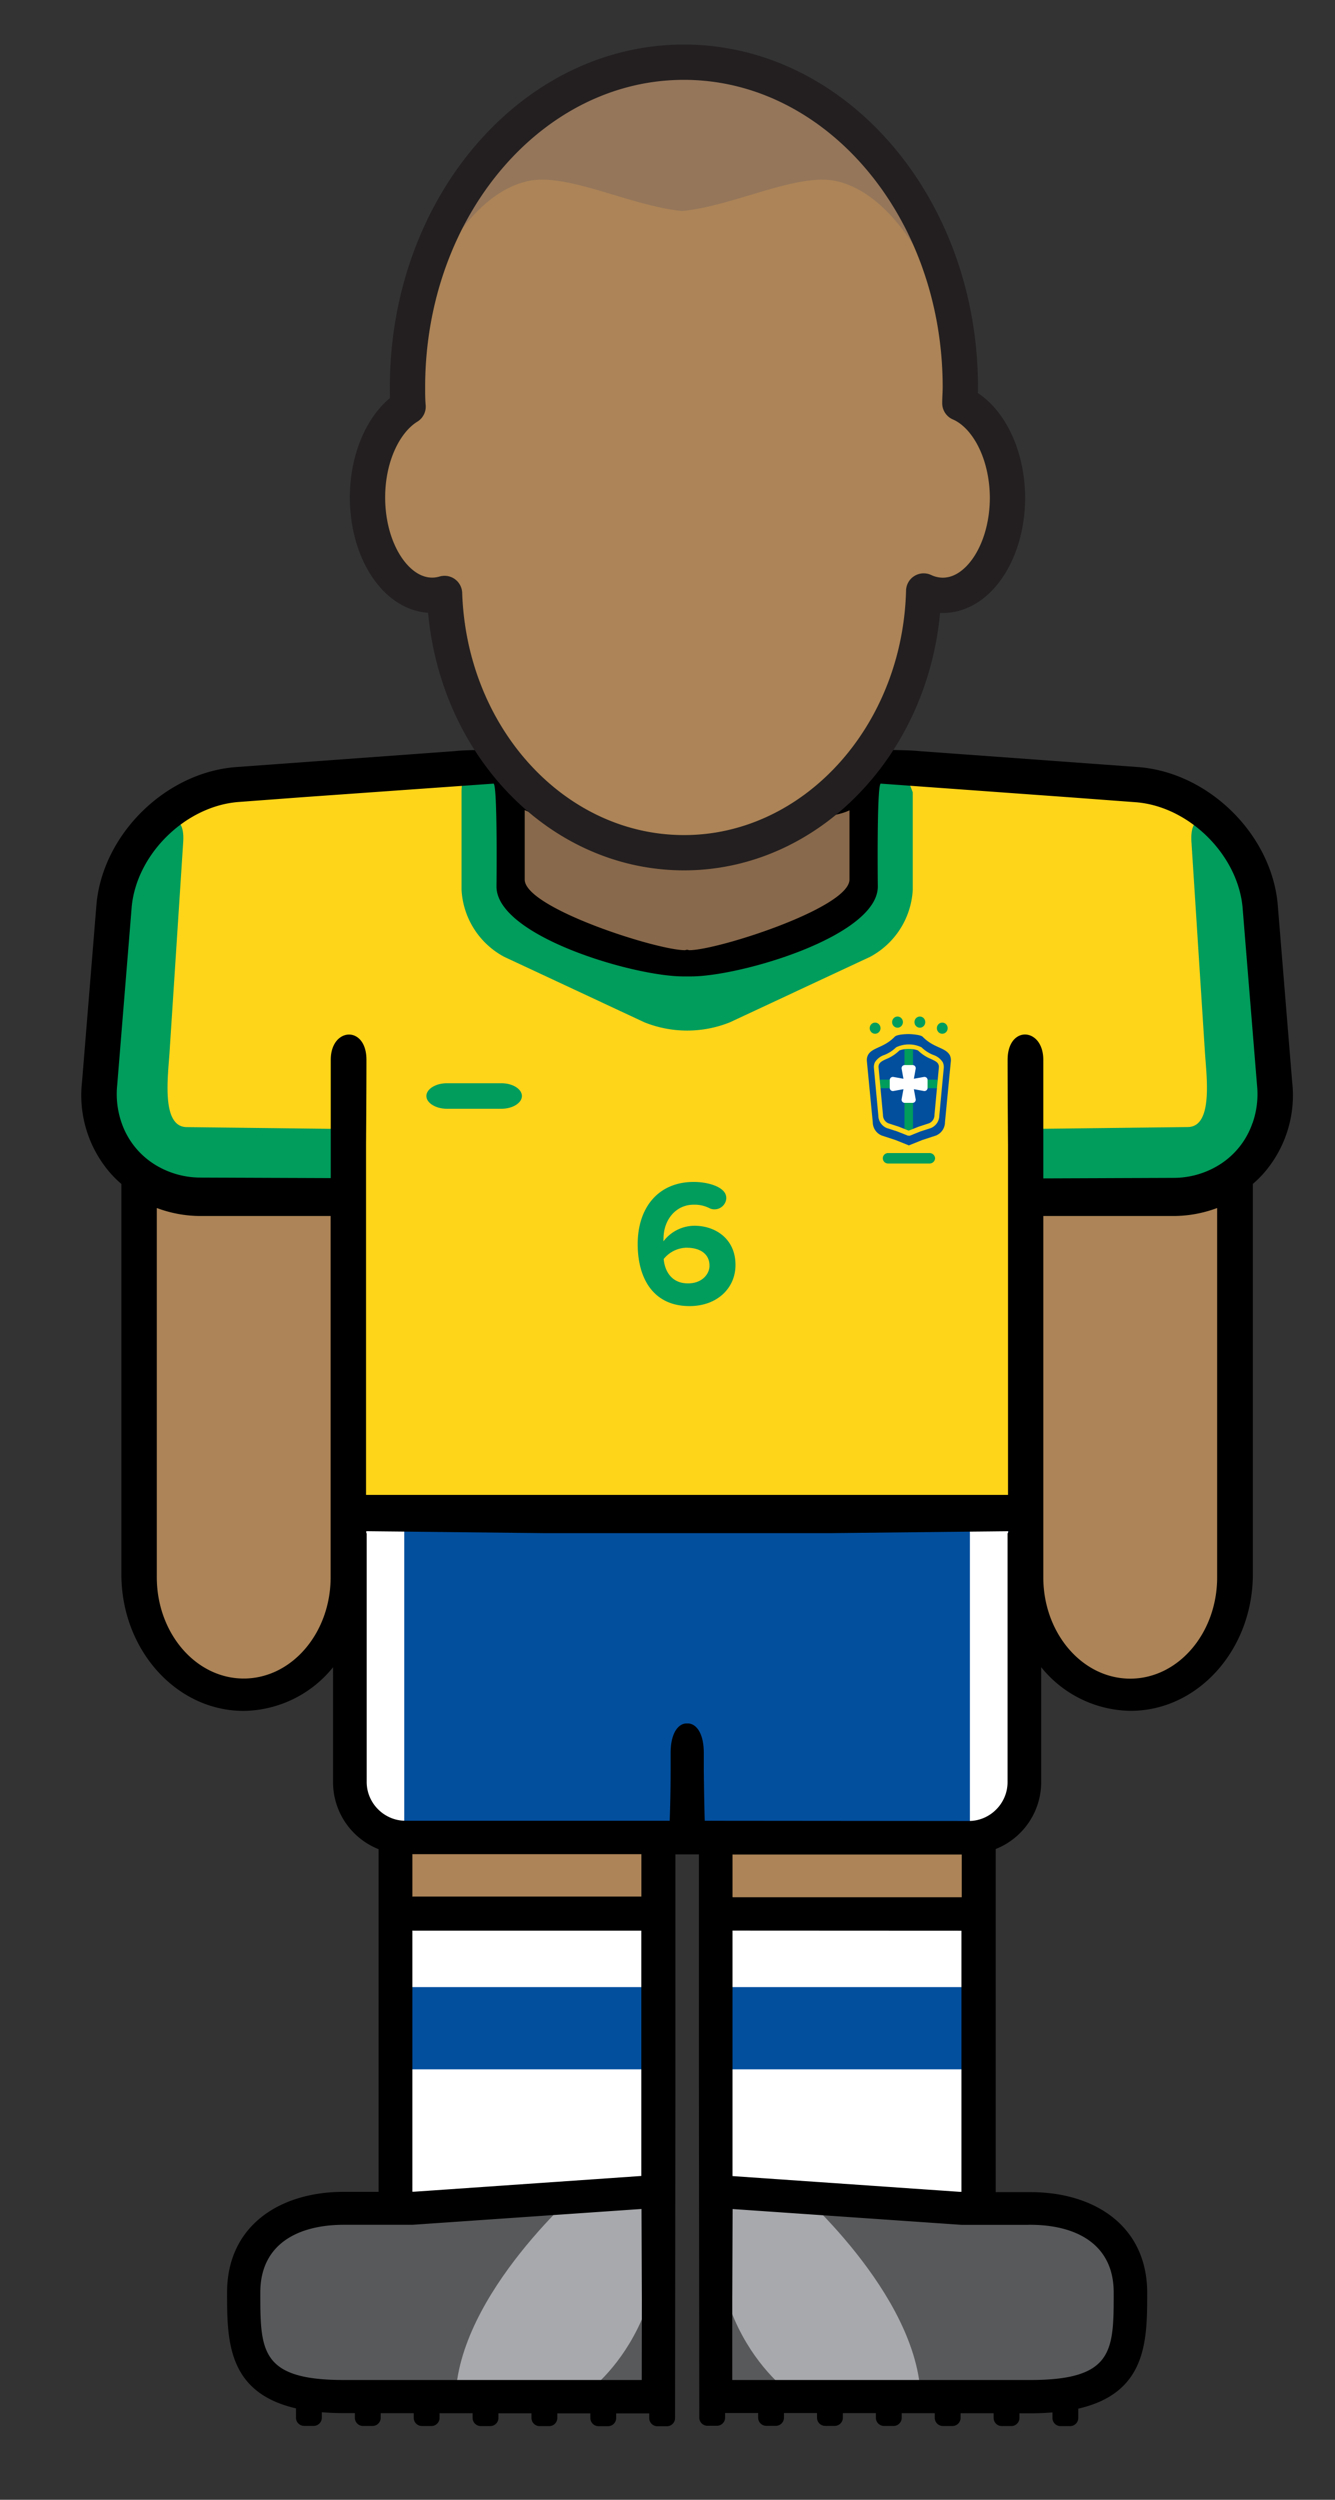 <svg viewBox="0 0 227 425" xmlns="http://www.w3.org/2000/svg" fill-rule="evenodd" clip-rule="evenodd" stroke-linecap="round" stroke-linejoin="round"><rect x="0" y="0" width="227" height="425" fill="#333333" stroke="none"/><path fill="none" d="M0 0h226.714v424.288H0z"/><g fill="#ac8457"><path d="M22.761 197.485h36.78v72.38c0 10.088-8.302 18.39-18.39 18.39-10.089 0-18.39-8.302-18.39-18.39v-72.38zm151.26 0h36.81v72.38c0 10.088-8.302 18.39-18.39 18.39-10.089 0-18.39-8.302-18.39-18.39v-72.38h-.03z" fill-rule="nonzero"/><path d="M66.711 307.495h45.67v45.67h-45.67zm54.9 0h45.67v45.67h-45.67z"/></g><g fill-rule="nonzero"><path d="M112.371 373.585h-22.83l-22.83 1.97h-12.5l-7.5 2.53-5.25 8.5v9.84l1.91 4.16 3.84 4.06 6.33 1.94h58.83v-33zm9.13 0h22.83l22.83 1.97h12.5l7.5 2.53 5.25 8.5v9.84l-1.91 4.16-3.84 4.06-6.33 1.94h-58.83v-33z" fill="#58595b"/><path d="M99.281 371.615s-21.5 18.27-21.83 36.27h20.83s17-10.17 13.71-36.83l-12.71.56zm35.46 0s21.5 18.27 21.83 36.27h-20.83s-17-10.17-13.71-36.83l12.71.56z" fill="#a7a9ac"/></g><path d="M66.711 326.405h45.67v48.04h-45.67zm54.5 0h45.67v48.04h-45.67z" fill="#fff"/><path d="M66.741 337.835h45.67v13.98h-45.67zm54.87 0h45.67v13.98h-45.67z" fill="#024f9e"/><path d="M58.501 257.275h116.49v45.55c0 5.376-4.424 9.8-9.8 9.8h-96.88c-5.376 0-9.8-4.424-9.8-9.8v-45.55h-.01z" fill="#024f9e" fill-rule="nonzero"/><path d="M62.241 260.315h6.5v51.26h-6.5zm102.68 0h6.5v51.26h-6.5z" fill="#fff"/><path d="M86.331 130.275l-48.29 2.98-11.36 6.25-6.83 10.1-3.31 40.74 5.17 7.66 7.66 4.67h29.5l.17 54h114.83v-53.5l29.34-.17 7.01-4 6.99-10.5-3.4-37.33-6.83-11.83-9.77-6.09-49.84-2.98-1 21.23-6.5 6.5-11.16 3.49-11.88 2.01-15.46-3.16-11-5.67-3.66-3.83-.38-20.57z" fill="#fed519" fill-rule="nonzero"/><path d="M28.601 201.105c-4.38-.4-8.56-5.62-10.67-8.06-2.11-2.44-1.26-9.78-1.07-13.88l1-20.73a25.245 25.245 0 015.42-13.22l3.28-3.74c2.79-3.17 4.85-2.42 4.59 1.67l-2.32 35.72c-.26 4.1-1.46 12.76 2.94 12.76l25.83.31c4.4 0 2.71 10.58-1.67 10.18l-27.33-1.01zm176.54 0c4.38-.4 8.56-5.62 10.67-8.06 2.11-2.44 1.26-9.78 1.07-13.88l-1-20.73a25.253 25.253 0 00-5.42-13.22l-3.28-3.74c-2.79-3.17-4.85-2.42-4.59 1.67l2.29 35.71c.26 4.1 1.46 12.76-2.94 12.76l-25.83.31c-4.4 0-2.71 10.58 1.67 10.18l27.36-1zm-54.5-69.07c-2.52 1.63-7 3.25-10 6.49l-18.37 20a7.234 7.234 0 01-10.82 0l-18.37-20a55.58 55.58 0 00-10-8c-2.52-1.63-4.6-.22-4.6 4.18v16.58a13.754 13.754 0 007.25 11.39l23.86 11.14a19.518 19.518 0 0014.5 0l23.86-11.14a13.756 13.756 0 007.25-11.39v-16.57c-1-2.79-2.04-4.3-4.56-2.68zm8.36 64.89a.944.944 0 01-1 .89h-7a.894.894 0 01-.89-.89c0-.489.401-.89.89-.89h7c.02-.002.041-.002.061-.002.498 0 .913.395.939.892z" fill="#009d5c" fill-rule="nonzero"/><ellipse cx="148.801" cy="174.805" rx=".92" ry=".95" fill="#009d5c"/><ellipse cx="152.611" cy="173.775" rx=".92" ry=".95" fill="#009d5c"/><ellipse cx="156.411" cy="173.775" rx=".92" ry=".95" fill="#009d5c"/><ellipse cx="160.221" cy="174.805" rx=".92" ry=".95" fill="#009d5c"/><path d="M156.901 176.275c-.41-.42-2.39-.47-2.39-.47s-2 0-2.39.47c-1.85 1.91-3.88 1.79-4.55 3.14a1.902 1.902 0 00-.17 1l1 10.37a2.464 2.464 0 001.52 2.27l2.3.75 2.32.93 2.32-.93 2.3-.75a2.465 2.465 0 001.52-2.27l1-10.37a1.922 1.922 0 00-.17-1c-.73-1.35-2.76-1.23-4.61-3.14z" fill="#024f9e" fill-rule="nonzero"/><path d="M155.241 178.565a.57.57 0 00-.57-.57h-.31a.57.57 0 00-.57.57v13.44c0 .314.255.57.57.57h.31c.314 0 .57-.256.57-.57v-13.44z" fill="#009d5c"/><path d="M159.721 184.125a.57.57 0 00-.57-.57h-9.34a.57.57 0 00-.57.57v.31c0 .314.255.57.57.57h9.34c.314 0 .57-.256.57-.57v-.31z" fill="#009d5c"/><path d="M154.511 193.075a.42.42 0 01-.15 0l-1.81-.72-1.77-.57a2.324 2.324 0 01-1.43-2.12l-.75-8.07a1.9 1.9 0 01.17-1 2.996 2.996 0 011.61-1.24 6.131 6.131 0 002-1.3 5 5 0 014.31 0 6.094 6.094 0 002 1.3 3 3 0 011.61 1.24 1.9 1.9 0 01.17 1l-.75 8.07a2.325 2.325 0 01-1.43 2.12l-1.8.58-1.78.72a.423.423 0 01-.2-.01zm-3.46-2.1l1.78.58 1.68.67 1.66-.66 1.8-.59c.558-.234.922-.785.92-1.39l.75-8.08a1.08 1.08 0 00-.09-.58c-.2-.4-.63-.59-1.22-.87a6.886 6.886 0 01-2.24-1.47 4.543 4.543 0 00-1.58-.25 4.438 4.438 0 00-1.57.25 6.87 6.87 0 01-2.24 1.47c-.6.27-1 .47-1.22.87a1.08 1.08 0 00-.09.58l.75 8.08a1.502 1.502 0 00.91 1.39z" fill="#fed519" fill-rule="nonzero"/><path d="M157.101 183.095l-1.71.31.31-1.71a.532.532 0 00-.52-.62h-1.35a.532.532 0 00-.52.62l.31 1.71-1.71-.31a.532.532 0 00-.62.52v1.35a.532.532 0 00.62.52l1.71-.31-.31 1.71a.533.533 0 00.52.62h1.35a.532.532 0 00.52-.62l-.31-1.71 1.71.31a.532.532 0 00.62-.52v-1.35a.533.533 0 00-.62-.52z" fill="#fff" fill-rule="nonzero"/><path d="M88.741 186.335c0 1.19-1.57 2.17-3.49 2.17h-9.26c-1.92 0-3.49-1-3.49-2.17s1.57-2.17 3.49-2.17h9.26c1.92 0 3.49.98 3.49 2.17zm28.51 35.72c-6.22 0-8.82-4.78-8.82-10.54 0-6.19 3.49-10.57 9.53-10.57 2 0 4.56.58 5.33 1.93.134.256.206.54.21.83a2.01 2.01 0 01-2 1.9 1.825 1.825 0 01-.89-.21 5.613 5.613 0 00-2.67-.58c-3 0-5.12 2.54-5.12 5.79a1.932 1.932 0 000 .43 6.652 6.652 0 015.24-2.64c3.68 0 7 2.3 7 6.65.01 3.98-3.15 7.01-7.81 7.01zm-.4-9.93a5.112 5.112 0 00-4 1.93c.18 2 1.29 4.14 4.14 4.14 2.36 0 3.65-1.56 3.65-3 .01-2.15-1.81-3.06-3.81-3.06l.02-.01z" fill="#009d5c" fill-rule="nonzero"/><path d="M147.371 152.555s-14.09 11-30.54 11-30.5-11-30.5-11v-22.28h61l.04 22.28z" fill="#89694b" fill-rule="nonzero"/><path d="M219.711 183.895l-2.47-30.34c-1.19-11.87-11.83-22.25-23.72-23.14l-37.14-2.71c-4.07-.45-20.52-.09-39.55.53-19-.62-35.48-1-39.55-.53l-37.14 2.71c-11.89.89-22.53 11.27-23.72 23.14l-2.47 30.36a20.157 20.157 0 005 15.74c.53.579 1.095 1.127 1.69 1.64v66.36c0 12.81 9.32 23.22 20.78 23.22a19.814 19.814 0 0015.21-7.42v19.57a12.25 12.25 0 007.74 11.36v58.26h-5.93c-10.93 0-19.83 5.8-19.83 17.11 0 8.06 0 17 11.72 19.7v1.6c0 .757.623 1.38 1.38 1.38h1.63c.753 0 1.374-.617 1.38-1.37v-.95c1.16.09 2.39.15 3.73.15h1.89v.8c0 .757.623 1.38 1.38 1.38h1.63c.753 0 1.374-.617 1.38-1.37v-.8h5.62v.8c0 .757.623 1.38 1.38 1.38h1.63c.753 0 1.374-.617 1.38-1.37v-.8h5.62v.8c0 .757.623 1.38 1.38 1.38h1.63c.753 0 1.374-.617 1.38-1.37v-.8h5.62v.8c0 .757.623 1.38 1.38 1.38h1.63c.753 0 1.374-.617 1.38-1.37v-.8h5.62v.8c0 .757.623 1.38 1.38 1.38h1.63c.753 0 1.374-.617 1.38-1.37v-.8h5.62v.8c0 .757.623 1.38 1.38 1.38h1.63c.753 0 1.374-.617 1.38-1.37v-.81l.06-55.45v-39.59h4v39.49l.06 54.67v1.6c0 .757.623 1.38 1.38 1.38h1.63c.753 0 1.374-.617 1.38-1.37v-.8h5.62v.8c0 .757.623 1.38 1.38 1.38h1.63c.753 0 1.374-.617 1.38-1.37v-.8h5.62v.8c0 .757.623 1.38 1.38 1.38h1.63c.753 0 1.374-.617 1.38-1.37v-.8h5.62v.8c0 .757.623 1.38 1.38 1.38h1.63c.753 0 1.374-.617 1.38-1.37v-.8h5.62v.8c0 .757.623 1.38 1.38 1.38h1.63c.753 0 1.374-.617 1.38-1.37v-.8h5.62v.8c0 .757.623 1.38 1.38 1.38h1.63c.753 0 1.374-.617 1.38-1.37v-.8h1.89c1.33 0 2.57-.05 3.72-.15v.95c0 .757.623 1.38 1.38 1.38h1.63c.753 0 1.374-.617 1.38-1.37v-1.6c11.71-2.68 11.72-11.64 11.72-19.7 0-11.3-8.89-17.11-19.83-17.11h-5.93v-58.33a12.253 12.253 0 007.74-11.36v-19.56a19.814 19.814 0 0015.21 7.42c11.46 0 20.78-10.42 20.78-23.22v-66.36a20.125 20.125 0 001.69-1.64 20.161 20.161 0 004.99-15.75zm-130.49-46.17c3.46 1.83 15.61 2.07 27.61 1.83 12 .28 24.15 0 27.61-1.79v11.78c0 4.8-22.42 12-27.23 12l-.38-.08-.38.08c-4.8 0-27.23-7.19-27.23-12v-11.82zm-33 75.43v55c0 9.5-6.63 17.22-14.78 17.22-8.15 0-14.78-7.73-14.78-17.22v-62.78a21.107 21.107 0 007.47 1.36h22.09v6.42zm52.9 191.48h-50.64c-14.22 0-14.22-5-14.22-14.89 0-8.21 6.38-11.5 14.22-11.5h11.67l38.93-2.69.06 15.37-.02 13.71zm-38.74-76.4h38.67v41.71l-38.67 2.68h-.26v-44.4l.26.01zm-.26-5.74v-7.26h38.94v7.21h-38.91l-.03.05zm104.77 55.75h.26c7.84 0 14.22 3.29 14.22 11.5 0 9.91 0 14.89-14.22 14.89h-50.64v-13.7l.06-15.37 38.93 2.69h11.42l-.03-.01zm-11.67-50h.26v44.4h-.26l-38.67-2.68v-41.74l38.67.02zm-38.67-5.74v-7.21h38.98v7.26h-38.95l-.03-.05zm46.84-61.84h-.07v42.35c-.011 3.605-2.975 6.569-6.58 6.58h-1.26l-43.65-.04s-.11-3.73-.16-8.75v-2.79c0-3.51-1.41-5.09-2.82-5-1.41-.09-2.82 1.49-2.82 5v2.79c0 5-.16 8.75-.16 8.75h-44.94c-3.606-.011-6.569-2.975-6.58-6.58v-42.32h-.07v-.33l30.24.33h48.69l30.24-.33-.06.34zm35.57 7.51c0 9.5-6.63 17.22-14.78 17.22-8.15 0-14.78-7.73-14.78-17.22v-61.44h22.09a21.11 21.11 0 007.47-1.36v62.8zm6-77.21a13.54 13.54 0 01-6 7.29 14.706 14.706 0 01-7.47 2l-22.09.09v-20.15c0-5.56-6.07-5.94-6.07 0s.07 14.37.07 14.37v59.59H62.241v-59.6s.07-8.46.07-14.37c0-5.91-6.07-5.54-6.07 0v20.11l-22.09-.09a14.701 14.701 0 01-7.47-2 13.532 13.532 0 01-6-7.29 14.89 14.89 0 01-.75-6.46l2.47-30.36c.89-9 9.23-17.08 18.2-17.75l11.12-.83 32.22-2.29c.68.54.48 17.49.48 17.49 0 8.43 23.34 15.29 31.77 15.29h1.3c8.43 0 31.77-6.86 31.77-15.29 0 0-.2-16.95.48-17.49l32.21 2.33 11.12.83c9 .67 17.3 8.8 18.2 17.75l2.47 30.36a14.894 14.894 0 01-.76 6.45l-.02.02z" fill-rule="nonzero"/><path d="M163.211 68.555c0-.91.08-1.81.08-2.73 0-30.51-21.06-55.25-47-55.25s-47 24.74-47 55.25c0 1.11 0 2.21.1 3.31-4 2.46-6.9 8.44-6.9 15.43 0 9.19 4.93 16.64 11 16.64a7.507 7.507 0 002.1-.31c.82 24.5 18.74 44.08 40.73 44.08s40.12-19.81 40.74-44.5a7.657 7.657 0 003.25.74c6.08 0 11-7.45 11-16.64-.05-7.63-3.48-14.02-8.1-16.02z" fill="#ac8457" fill-rule="nonzero"/><path d="M116.001 10.315c-44.42 3.5-45.58 44.42-45.58 44.42s6.57-21 19.22-23.92c6.72-1.58 17.48 4.21 26.35 5.06 8.87-.85 19.64-6.63 26.35-5.06 12.65 3 19.22 23.92 19.22 23.92s-1.14-40.92-45.56-44.42z" fill="#8c715d" fill-opacity=".7" fill-rule="nonzero"/><path d="M163.211 68.555c0-.91.08-1.81.08-2.73 0-30.51-21.06-55.25-47-55.25s-47 24.74-47 55.25c0 1.11 0 2.21.1 3.31-4 2.46-6.9 8.44-6.9 15.43 0 9.19 4.93 16.64 11 16.64a7.507 7.507 0 002.1-.31c.82 24.5 18.74 44.08 40.73 44.08s40.12-19.81 40.74-44.5a7.657 7.657 0 003.25.74c6.08 0 11-7.45 11-16.64-.05-7.63-3.48-14.02-8.1-16.02z" fill="none" stroke="#231f20" stroke-width="6"/></svg>